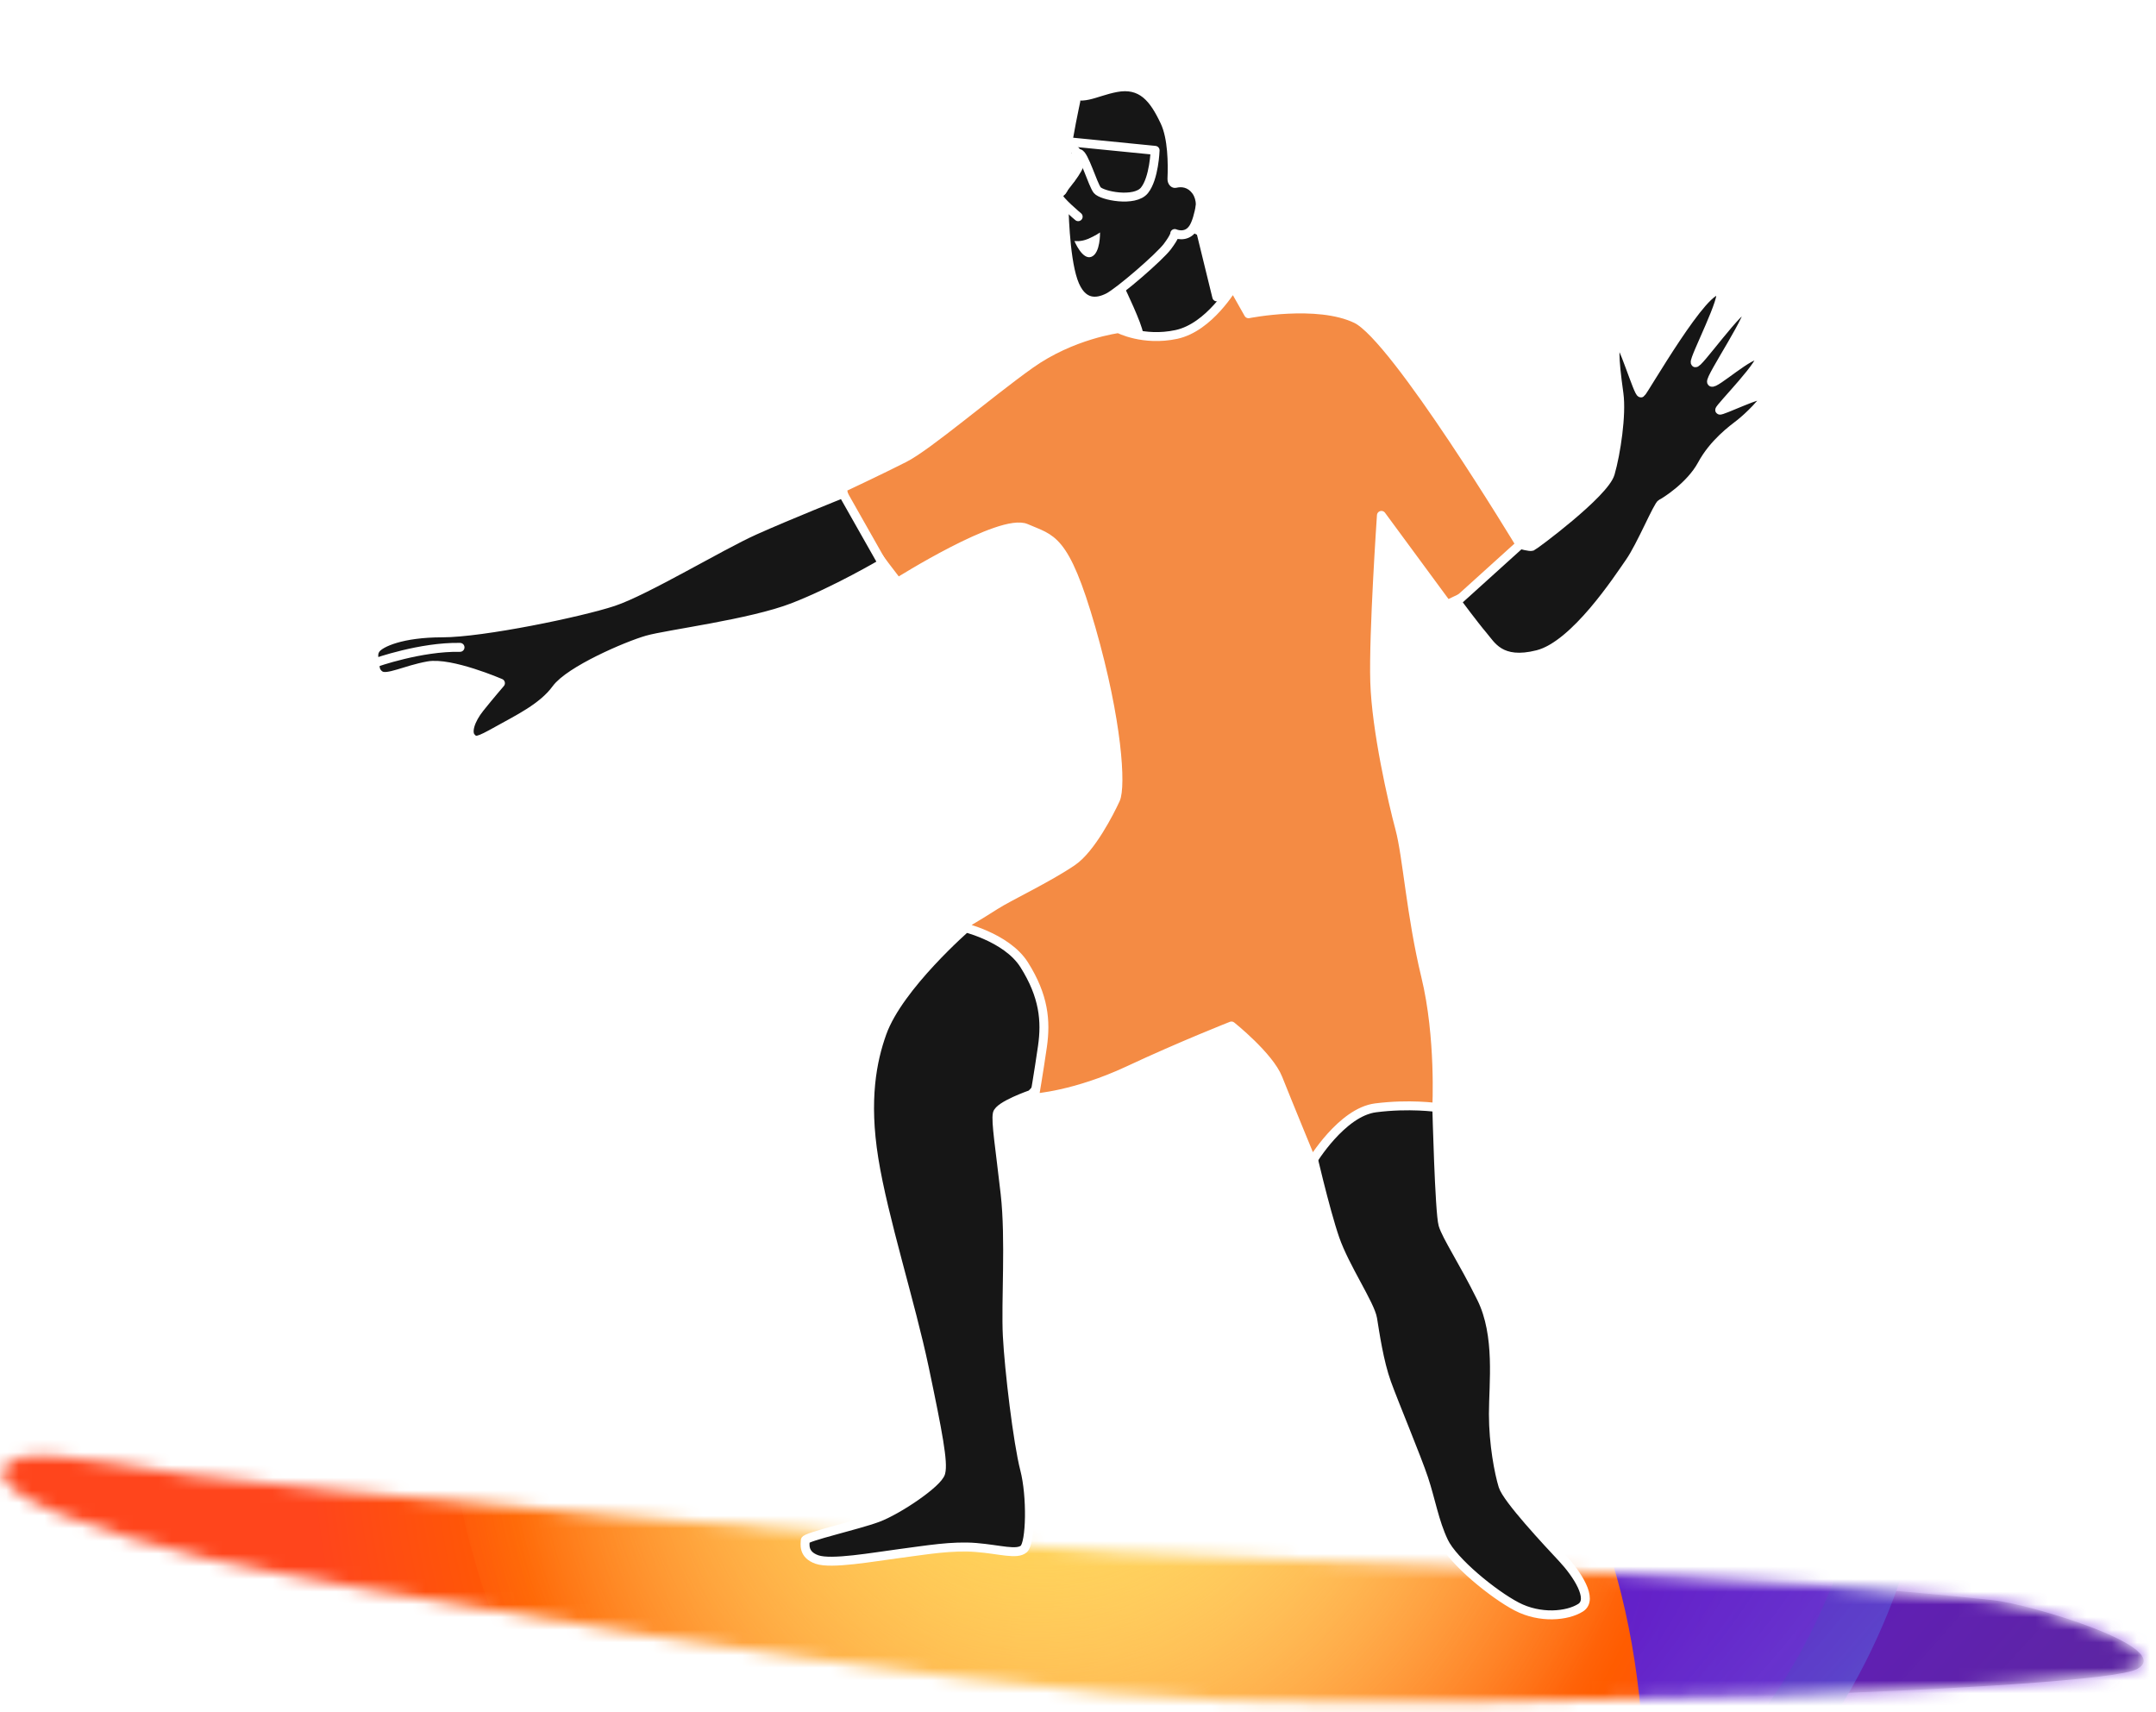 <svg width="170" height="135" viewBox="0 0 170 135" fill="none" xmlns="http://www.w3.org/2000/svg">
<path d="M85.096 6.877C84.976 6.829 84.251 10.755 84.172 11.501C84.093 12.247 84.292 13.791 84.292 13.791L83.406 15.427L84.011 16.409C84.011 16.409 83.891 21.129 84.897 22.717C85.903 24.305 87.15 23.511 87.15 23.511L88.437 22.949L90.007 26.548C90.007 26.548 92.057 27.761 94.148 26.875C96.239 25.989 96.119 23.651 96.119 23.651L94.752 17.391C94.752 17.391 95.92 14.633 94.471 10.991C93.022 7.348 90.491 5.009 89.564 5.009C88.633 5.009 85.096 6.877 85.096 6.877Z" fill="#161616"/>
<mask id="mask0_1_8172" style="mask-type:alpha" maskUnits="userSpaceOnUse" x="0" y="114" width="170" height="21">
<path d="M157.157 126.165C138.872 124.189 119.687 123.84 88.272 122.378C70.502 121.549 21.532 117.3 14.852 116.283C6.72 115.044 0.822 113.814 0.255 115.952C-0.312 118.094 8.049 120.895 16.272 122.871C24.494 124.847 74.809 133.411 96.634 134.07C118.459 134.729 165.375 133.245 168.492 131.601C171.612 129.952 160.209 126.496 157.157 126.165Z" fill="#FFEC00"/>
</mask>
<g mask="url(#mask0_1_8172)">
<path d="M157.157 126.165C138.872 124.189 119.687 123.84 88.272 122.378C70.502 121.549 21.532 117.3 14.852 116.283C6.72 115.044 0.822 113.814 0.255 115.952C-0.312 118.094 8.049 120.895 16.272 122.871C24.494 124.847 74.809 133.411 96.634 134.07C118.459 134.729 165.375 133.245 168.492 131.601C171.612 129.952 160.209 126.496 157.157 126.165Z" fill="#161616"/>
<g filter="url(#filter0_f_1_8172)">
<path d="M56.184 137.835C64.039 159.469 87.16 168.794 107.827 158.663L124.348 150.563C145.015 140.432 155.4 114.681 147.545 93.047L137.526 65.453C129.671 43.819 106.55 34.494 85.883 44.625L69.362 52.725C48.696 62.856 38.31 88.607 46.165 110.241L56.184 137.835Z" fill="url(#paint0_radial_1_8172)"/>
<path d="M56.184 137.835C64.039 159.469 87.16 168.794 107.827 158.663L124.348 150.563C145.015 140.432 155.4 114.681 147.545 93.047L137.526 65.453C129.671 43.819 106.55 34.494 85.883 44.625L69.362 52.725C48.696 62.856 38.31 88.607 46.165 110.241L56.184 137.835Z" stroke="#00E29A" stroke-width="4.897"/>
</g>
<g filter="url(#filter1_f_1_8172)">
<rect width="95.891" height="103.182" rx="46.401" transform="matrix(0.83 -0.558 -0.446 -0.895 47.318 177.317)" fill="url(#paint1_radial_1_8172)"/>
</g>
<g filter="url(#filter2_f_1_8172)">
<path d="M75.577 201.308C93.1 223.541 123.019 224.841 142.404 204.212L168.474 176.469C187.859 155.84 189.369 121.094 171.846 98.862L150.075 71.239C132.552 49.006 102.632 47.706 83.247 68.335L57.177 96.078C37.792 116.707 36.282 151.453 53.805 173.685L75.577 201.308Z" fill="url(#paint2_radial_1_8172)"/>
</g>
<g filter="url(#filter3_f_1_8172)">
<rect width="139.499" height="150.105" rx="57.069" transform="matrix(0.83 -0.558 -0.446 -0.895 34.1 245.194)" fill="url(#paint3_radial_1_8172)"/>
</g>
<g filter="url(#filter4_f_1_8172)">
<path d="M40.051 84.444C28.634 108.811 37.813 140.227 60.554 154.614C83.294 169.001 110.985 160.91 122.402 136.543L125.799 129.293C137.217 104.926 128.038 73.51 105.297 59.123C82.556 44.736 54.866 52.827 43.448 77.194L40.051 84.444Z" fill="url(#paint4_angular_1_8172)"/>
</g>
</g>
<path d="M81.304 86.29C81.304 86.29 78.774 87.163 78.638 87.8C78.503 88.437 78.845 90.5 79.254 94.117C79.663 97.734 79.288 102.659 79.427 105.32C79.562 107.981 80.249 113.744 80.794 115.847C81.342 117.954 81.27 121.65 80.726 122.125C80.178 122.601 78.845 122.164 76.964 122.007C75.083 121.85 73.067 122.208 70.945 122.483C68.824 122.762 65.543 123.355 64.416 122.958C63.29 122.561 63.493 121.728 63.493 121.449C63.493 121.17 67.596 120.258 69.203 119.66C70.81 119.063 73.96 116.934 74.178 116.122C74.396 115.311 73.964 112.998 72.887 107.872C71.809 102.746 69.658 96.058 68.907 91.373C68.152 86.687 68.772 83.612 69.552 81.435C70.874 77.744 76.277 73.058 76.277 73.058C76.277 73.058 80.891 71.95 82.832 77.587C84.766 83.223 81.304 86.29 81.304 86.29Z" fill="#161616" stroke="white" stroke-width="0.704" stroke-miterlimit="10" stroke-linecap="round" stroke-linejoin="round"/>
<path d="M113.292 87.32C113.292 87.32 113.499 95.605 113.78 96.56C114.066 97.511 115.357 99.418 116.806 102.349C118.256 105.281 117.753 109.094 117.753 111.476C117.753 113.858 118.196 116.131 118.511 117.156C118.826 118.181 122.01 121.589 123.178 122.836C124.346 124.084 125.671 126.1 124.627 126.758C123.587 127.417 121.443 127.631 119.589 126.662C117.734 125.694 114.58 123.107 113.84 121.545C113.097 119.983 112.819 118.26 112.263 116.589C111.708 114.918 109.947 110.717 109.342 109.046C108.738 107.375 108.415 105.115 108.231 103.981C108.047 102.847 106.053 99.941 105.265 97.677C104.477 95.413 103.316 90.352 103.316 90.352C103.316 90.352 103.575 85.928 107.341 84.973C111.111 84.017 113.292 87.32 113.292 87.32Z" fill="#161616" stroke="white" stroke-width="0.704" stroke-miterlimit="10" stroke-linecap="round" stroke-linejoin="round"/>
<path d="M92.758 14.804C92.379 14.891 92.037 14.537 92.056 14.088C92.108 12.88 92.086 10.934 91.526 9.747C90.663 7.919 89.826 6.929 88.091 7.252C86.356 7.575 85.313 8.46 83.856 7.492C82.399 6.523 81.982 5.638 81.982 5.638C81.982 5.638 83.3 5.716 84.828 3.862C86.356 2.008 87.607 0.071 89.897 1.441C92.187 2.811 91.008 3.618 93.021 4.102C95.033 4.586 96.494 3.456 98.367 5.232C100.241 7.008 98.784 13.381 97.883 15.724C97.545 16.601 97.117 17.308 96.715 17.849C96.077 18.708 94.999 18.913 94.14 18.381L93.749 18.137C93.749 18.137 94.778 16.296 94.016 15.249C93.648 14.751 93.16 14.708 92.758 14.804Z" fill="white"/>
<path d="M84.716 19C84.716 19 85.204 19.083 85.782 18.839C86.364 18.595 86.736 18.328 86.736 18.328C86.736 18.328 86.781 19.947 86.064 20.244C85.347 20.54 84.716 19 84.716 19Z" fill="white"/>
<path d="M84.248 11.418C84.248 11.418 85.408 12.121 85.108 12.984C84.807 13.848 83.482 15.17 83.459 15.467C83.437 15.763 85.014 17.085 85.014 17.085" stroke="white" stroke-width="0.704" stroke-miterlimit="10" stroke-linecap="round" stroke-linejoin="round"/>
<path d="M84.828 7.968C84.828 7.968 84.156 11.096 84.108 11.986C84.062 12.876 84.408 14.114 84.408 14.114" stroke="white" stroke-width="0.704" stroke-miterlimit="10" stroke-linecap="round" stroke-linejoin="round"/>
<path d="M82.331 10.985L91.08 11.853C91.08 11.853 91.008 14.058 90.24 15.008C89.473 15.958 86.871 15.431 86.517 14.99C86.164 14.549 85.471 12.14 85.081 12.104C84.33 12.034 84.082 14.96 83.692 15.098C83.301 15.236 82.767 14.735 82.321 14.257C81.634 13.518 82.331 10.985 82.331 10.985Z" stroke="white" stroke-width="0.704" stroke-linecap="round" stroke-linejoin="round"/>
<path d="M83.897 16.143C83.897 16.143 83.942 20.161 84.617 22.133C85.289 24.1 86.521 23.887 87.381 23.455C88.24 23.023 91.421 20.27 92.048 19.437C92.675 18.599 92.629 18.411 92.629 18.411C92.629 18.411 93.512 18.817 94.067 18.006C94.623 17.194 94.811 15.013 94.811 15.013" stroke="white" stroke-width="0.704" stroke-miterlimit="10" stroke-linecap="round" stroke-linejoin="round"/>
<path d="M94.566 17.788L95.941 23.407" stroke="white" stroke-width="0.704" stroke-miterlimit="10" stroke-linecap="round" stroke-linejoin="round"/>
<path d="M88.356 22.822C88.356 22.822 89.734 25.68 89.783 26.339" stroke="white" stroke-width="0.704" stroke-miterlimit="10" stroke-linecap="round" stroke-linejoin="round"/>
<path d="M97.232 22.591C97.232 22.591 95.366 25.811 92.757 26.369C90.144 26.927 88.199 25.907 88.199 25.907C88.199 25.907 84.523 26.365 81.204 28.734C77.885 31.102 73.169 35.16 71.307 36.106C69.445 37.053 66.415 38.475 66.415 38.475C66.415 38.475 66.648 40.234 67.872 41.992C69.096 43.75 70.782 45.914 70.782 45.914C70.782 45.914 78.933 40.77 80.911 41.651C82.89 42.533 83.937 42.262 86.036 49.565C88.131 56.873 88.424 62.016 87.959 63.029C87.493 64.045 86.025 66.907 84.583 67.902C82.687 69.206 79.515 70.698 78.467 71.374C77.42 72.05 75.734 73.045 75.734 73.045C75.734 73.045 79.357 73.839 80.761 76.073C82.308 78.529 82.488 80.488 82.195 82.516C81.903 84.545 81.553 86.574 81.553 86.574C81.553 86.574 84.756 86.369 88.95 84.41C93.144 82.447 97.101 80.894 97.101 80.894C97.101 80.894 100.071 83.263 100.769 85.021C101.467 86.779 103.45 91.595 103.45 91.595C103.45 91.595 105.789 87.686 108.466 87.346C111.143 87.006 113.29 87.32 113.29 87.32C113.29 87.32 113.583 81.77 112.416 76.967C111.252 72.164 110.959 67.496 110.377 65.332C109.795 63.168 108.515 57.553 108.398 53.762C108.282 49.975 108.924 40.635 108.924 40.635L114.105 47.672C114.105 47.672 116.549 46.52 117.95 45.779C119.346 45.032 119.872 42.938 119.872 42.938C119.872 42.938 110.031 26.635 106.945 25.143C103.859 23.655 98.445 24.737 98.445 24.737L97.232 22.591Z" fill="#F48B44" stroke="white" stroke-width="0.704" stroke-linecap="round" stroke-linejoin="round"/>
<path d="M69.579 44.413C69.579 44.413 65.888 46.59 62.532 47.89C59.175 49.19 52.631 50.002 51.039 50.456C49.447 50.909 44.915 52.859 43.853 54.321C42.79 55.782 40.804 56.725 39.238 57.602C37.673 58.478 37.477 58.513 37.14 58.121C36.805 57.732 37.057 56.79 37.838 55.813C38.619 54.836 39.46 53.863 39.46 53.863C39.46 53.863 35.544 52.174 33.753 52.497C31.962 52.82 30.535 53.601 29.976 53.243C29.416 52.886 29.612 52.235 29.612 52.235C29.612 52.235 29.278 51.651 29.638 51.162C29.998 50.674 31.68 49.897 34.868 49.897C38.056 49.897 45.79 48.292 48.358 47.441C50.926 46.586 56.798 43.035 59.49 41.826C62.182 40.618 66.463 38.912 66.463 38.912L69.579 44.413Z" fill="#161616" stroke="white" stroke-width="0.704" stroke-miterlimit="10" stroke-linecap="round" stroke-linejoin="round"/>
<path d="M29.616 52.244C29.616 52.244 33.168 50.979 36.273 51.04" stroke="white" stroke-width="0.704" stroke-miterlimit="10" stroke-linecap="round" stroke-linejoin="round"/>
<path d="M114.867 47.445C114.867 47.445 116.29 49.364 116.936 50.115C117.582 50.865 118.295 52.362 121.246 51.611C124.197 50.861 127.625 45.578 128.507 44.317C129.39 43.056 130.726 39.823 131 39.706C131.271 39.588 133.283 38.327 134.199 36.634C135.115 34.937 136.587 33.868 137.195 33.397C137.807 32.926 139.332 31.464 139.163 31.15C138.994 30.836 135.701 32.45 135.6 32.333C135.498 32.215 139.399 28.31 138.757 27.996C138.112 27.682 135.16 30.4 134.958 30.125C134.755 29.85 138.419 24.488 137.841 24.209C137.263 23.934 133.768 28.943 133.666 28.585C133.565 28.232 136.159 23.284 135.634 22.948C134.511 22.229 129.6 30.862 129.397 30.98C129.194 31.098 127.88 26.692 127.576 26.923C127.272 27.159 127.231 28 127.655 31.05C127.88 32.686 127.426 35.74 126.968 37.324C126.514 38.911 120.95 43.026 120.796 43.082C120.645 43.139 119.864 42.929 119.864 42.929L114.867 47.445Z" fill="#161616" stroke="white" stroke-width="0.704" stroke-miterlimit="10" stroke-linecap="round" stroke-linejoin="round"/>
<defs>
<filter id="filter0_f_1_8172" x="17.853" y="14.653" width="158.005" height="173.982" filterUnits="userSpaceOnUse" color-interpolation-filters="sRGB">
<feFlood flood-opacity="0" result="BackgroundImageFix"/>
<feBlend mode="normal" in="SourceGraphic" in2="BackgroundImageFix" result="shape"/>
<feGaussianBlur stdDeviation="11.669" result="effect1_foregroundBlur_1_8172"/>
</filter>
<filter id="filter1_f_1_8172" x="-5.637" y="27.485" width="139.522" height="153.807" filterUnits="userSpaceOnUse" color-interpolation-filters="sRGB">
<feFlood flood-opacity="0" result="BackgroundImageFix"/>
<feBlend mode="normal" in="SourceGraphic" in2="BackgroundImageFix" result="shape"/>
<feGaussianBlur stdDeviation="11.223" result="effect1_foregroundBlur_1_8172"/>
</filter>
<filter id="filter2_f_1_8172" x="2.645" y="14.73" width="220.362" height="243.086" filterUnits="userSpaceOnUse" color-interpolation-filters="sRGB">
<feFlood flood-opacity="0" result="BackgroundImageFix"/>
<feBlend mode="normal" in="SourceGraphic" in2="BackgroundImageFix" result="shape"/>
<feGaussianBlur stdDeviation="19.473" result="effect1_foregroundBlur_1_8172"/>
</filter>
<filter id="filter3_f_1_8172" x="-41.368" y="28.117" width="199.833" height="221.966" filterUnits="userSpaceOnUse" color-interpolation-filters="sRGB">
<feFlood flood-opacity="0" result="BackgroundImageFix"/>
<feBlend mode="normal" in="SourceGraphic" in2="BackgroundImageFix" result="shape"/>
<feGaussianBlur stdDeviation="13.804" result="effect1_foregroundBlur_1_8172"/>
</filter>
<filter id="filter4_f_1_8172" x="5.989" y="22.845" width="153.872" height="168.046" filterUnits="userSpaceOnUse" color-interpolation-filters="sRGB">
<feFlood flood-opacity="0" result="BackgroundImageFix"/>
<feBlend mode="normal" in="SourceGraphic" in2="BackgroundImageFix" result="shape"/>
<feGaussianBlur stdDeviation="14.577" result="effect1_foregroundBlur_1_8172"/>
</filter>
<radialGradient id="paint0_radial_1_8172" cx="0" cy="0" r="1" gradientUnits="userSpaceOnUse" gradientTransform="translate(77.096 112.515) rotate(-109.419) scale(245.591 219.996)">
<stop stop-color="#5AE9FD"/>
<stop offset="1" stop-color="#5AE9FD" stop-opacity="0"/>
</radialGradient>
<radialGradient id="paint1_radial_1_8172" cx="0" cy="0" r="1" gradientUnits="userSpaceOnUse" gradientTransform="translate(47.945 51.591) rotate(90) scale(51.591 47.945)">
<stop stop-color="#38B7FF"/>
<stop offset="1" stop-color="#4AE0E0" stop-opacity="0.65"/>
</radialGradient>
<radialGradient id="paint2_radial_1_8172" cx="0" cy="0" r="1" gradientUnits="userSpaceOnUse" gradientTransform="translate(112.826 136.274) rotate(-128.244) scale(68.841 221.038)">
<stop stop-color="#6012C3"/>
<stop offset="1" stop-color="#9949FF" stop-opacity="0.37"/>
</radialGradient>
<radialGradient id="paint3_radial_1_8172" cx="0" cy="0" r="1" gradientUnits="userSpaceOnUse" gradientTransform="translate(111.104 87.691) rotate(149.294) scale(67.032 69.689)">
<stop stop-color="#FFF9C5"/>
<stop offset="0.755" stop-color="#FF5C00"/>
<stop offset="1" stop-color="#FF451C"/>
</radialGradient>
<radialGradient id="paint4_angular_1_8172" cx="0" cy="0" r="1" gradientUnits="userSpaceOnUse" gradientTransform="translate(82.925 106.869) rotate(-64.894) scale(52.727 48.861)">
<stop stop-color="#FFD748"/>
<stop offset="1" stop-color="#FFD84B" stop-opacity="0"/>
</radialGradient>
</defs>
</svg>

